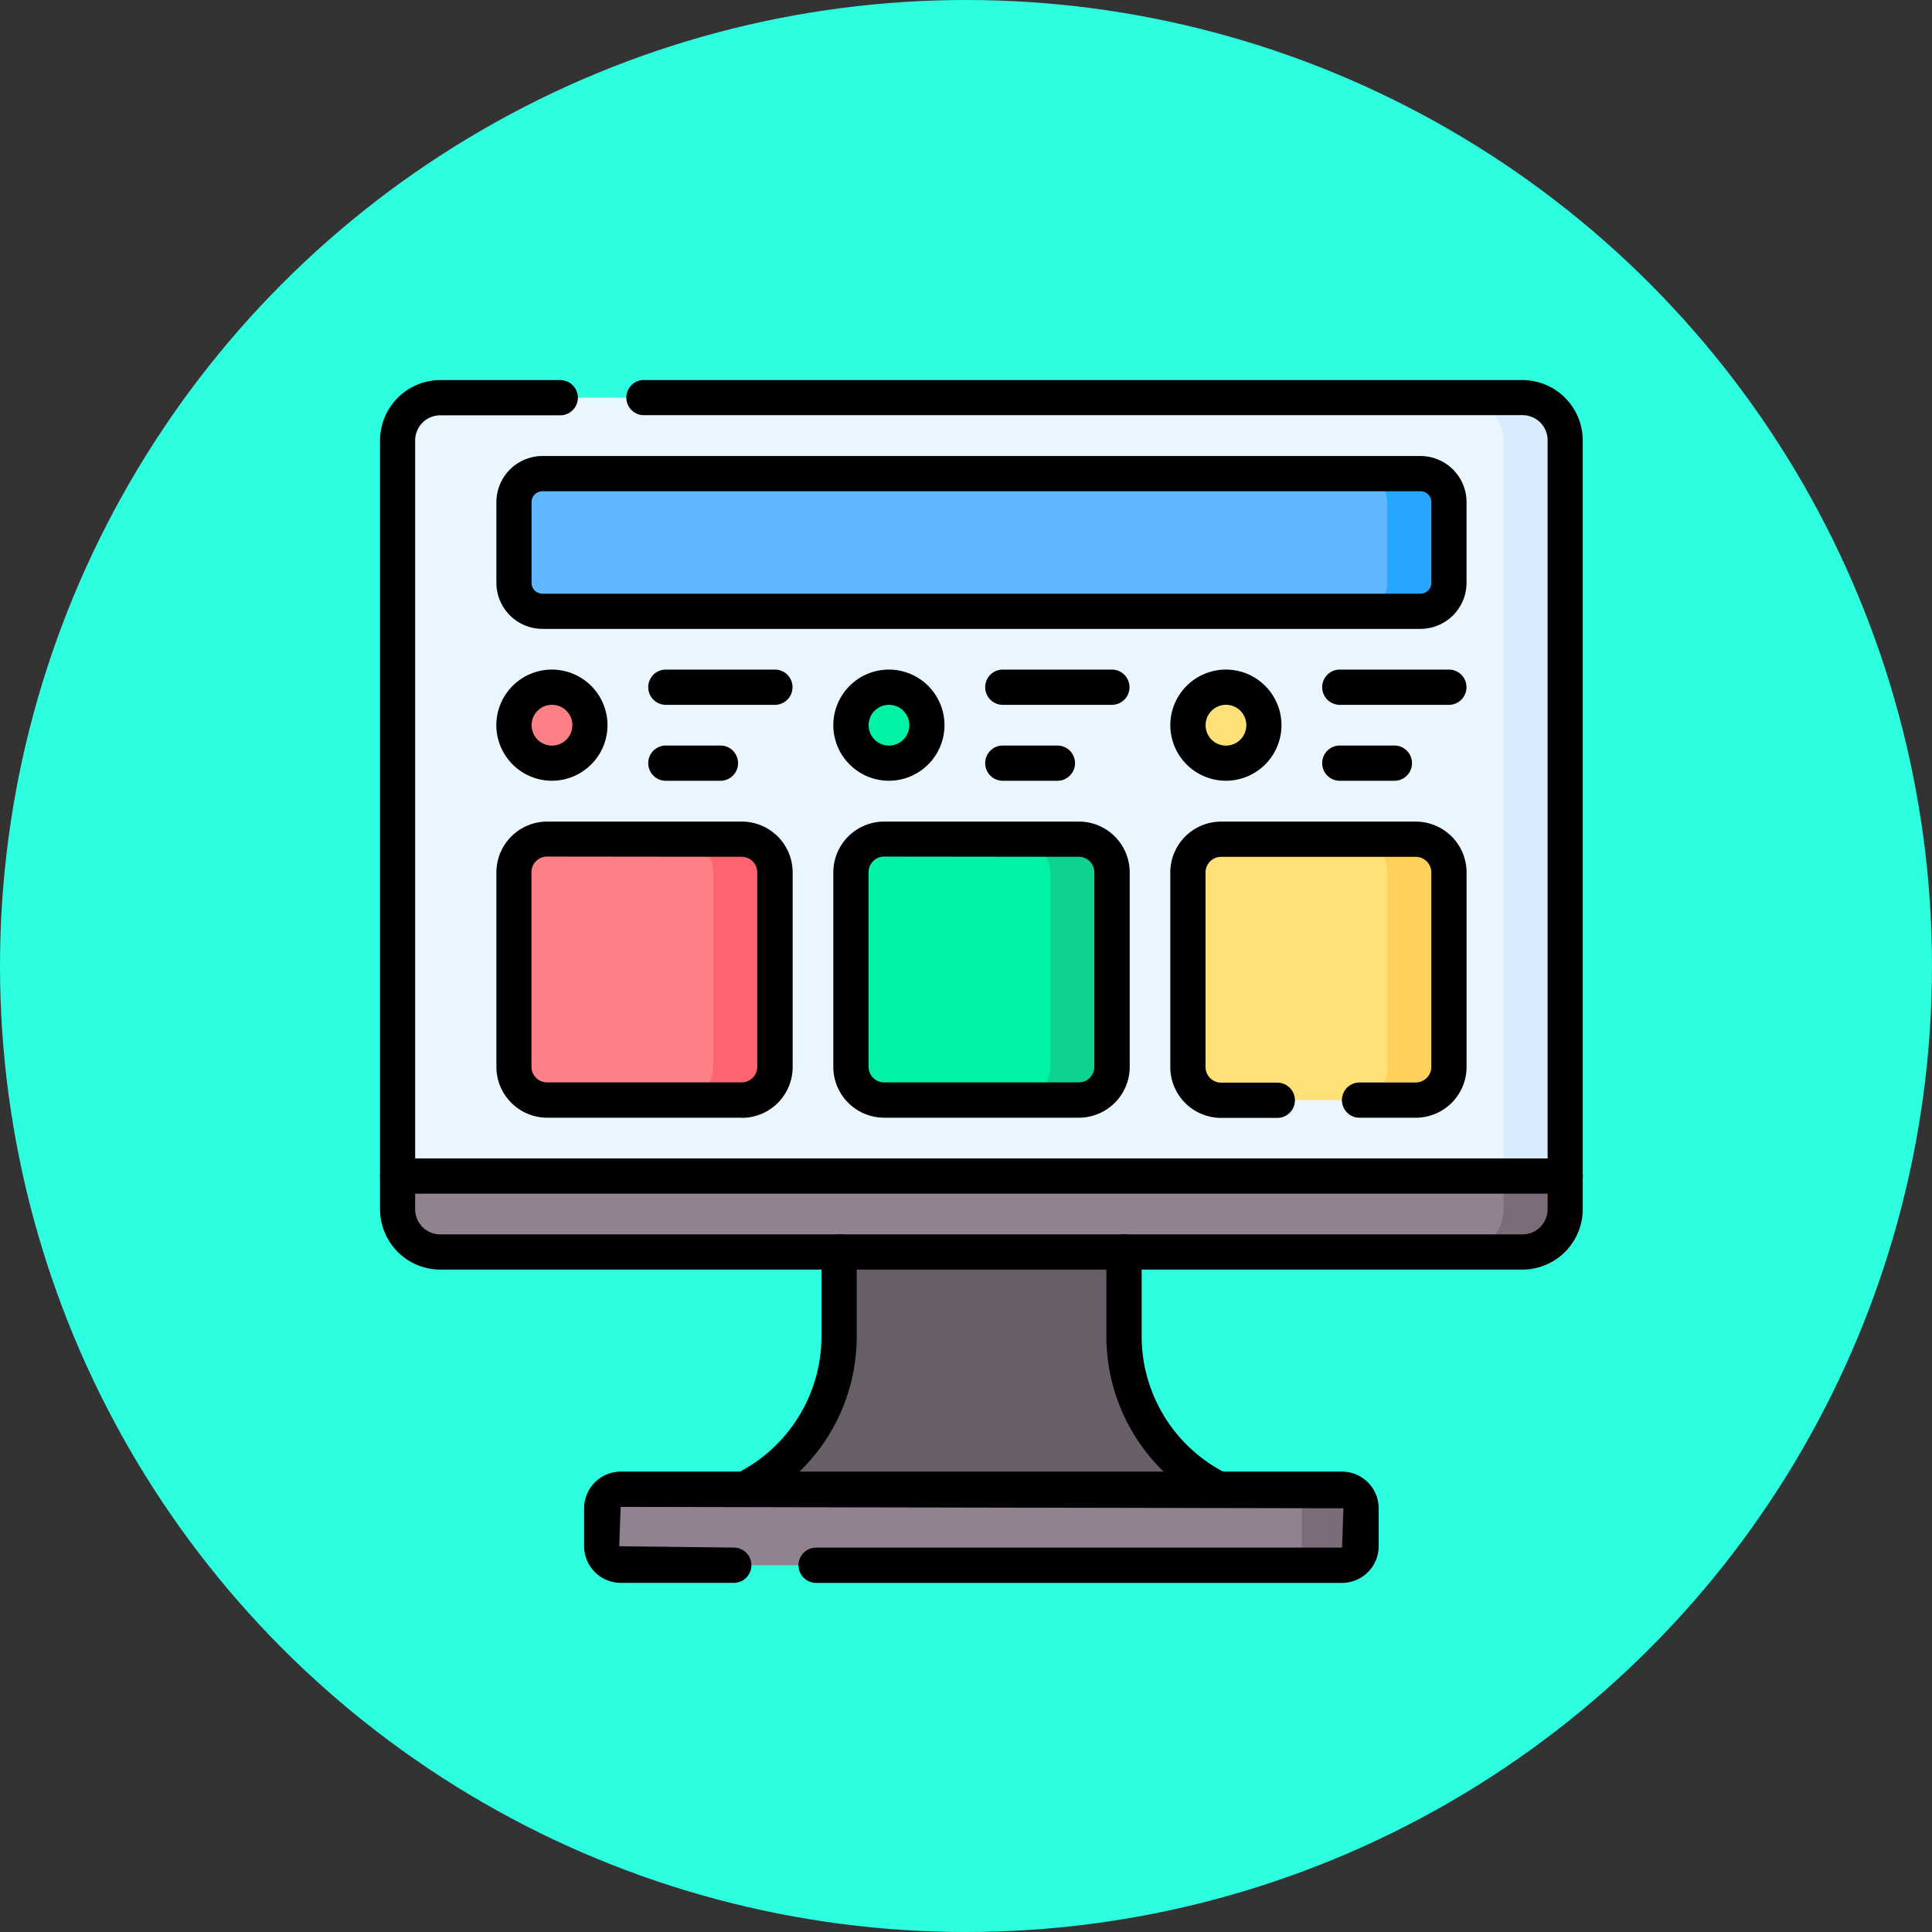 <svg xmlns="http://www.w3.org/2000/svg" width="61" height="61" viewBox="0 0 61 61">
  <rect x="0" y="0" width="61" height="61" fill="#333333" stroke="none"/>
  <g id="Grupo_1074209" data-name="Grupo 1074209" transform="translate(-4109 5422)">
    <circle id="Elipse_9665" data-name="Elipse 9665" cx="30.5" cy="30.5" r="30.5" transform="translate(4109 -5422)" fill="#2cfedf"/>
    <g id="tablero-de-humor" transform="translate(4121 -5410)">
      <g id="Grupo_1074204" data-name="Grupo 1074204" transform="translate(0.556 0.556)">
        <path id="Trazado_826223" data-name="Trazado 826223" d="M44.364,32.076H7.5V8.849A1.349,1.349,0,0,1,8.849,7.5H43.015a1.349,1.349,0,0,1,1.349,1.349V32.076Z" transform="translate(-7.5 -7.5)" fill="#eaf6ff"/>
        <path id="Trazado_826224" data-name="Trazado 826224" d="M57,43.272V40.724a.9.9,0,0,1,.9-.9H85.62a.9.9,0,0,1,.9.9v2.548a.9.9,0,0,1-.9.9H57.9A.9.9,0,0,1,57,43.272Z" transform="translate(-53.327 -37.427)" fill="#60b7ff"/>
        <path id="Trazado_826225" data-name="Trazado 826225" d="M418.564,39.825h-1.948a.9.9,0,0,1,.9.9v2.548a.9.9,0,0,1-.9.9h1.948a.9.9,0,0,0,.9-.9V40.724A.9.9,0,0,0,418.564,39.825Z" transform="translate(-386.271 -37.427)" fill="#26a6fe"/>
        <path id="Trazado_826226" data-name="Trazado 826226" d="M462,7.5h-1.948A1.349,1.349,0,0,1,461.4,8.849V32.076h1.948V8.849A1.349,1.349,0,0,0,462,7.5Z" transform="translate(-426.486 -7.5)" fill="#d8ecfe"/>
        <path id="Trazado_826227" data-name="Trazado 826227" d="M43.015,341.232H8.849A1.349,1.349,0,0,1,7.5,339.883v-1.049H44.364v1.049A1.349,1.349,0,0,1,43.015,341.232Z" transform="translate(-7.5 -314.258)" fill="#918291"/>
        <path id="Trazado_826228" data-name="Trazado 826228" d="M117.751,474.573H94.973a.6.6,0,0,1-.6-.6v-1.2a.6.6,0,0,1,.6-.6h22.778a.6.6,0,0,1,.6.6v1.2A.6.6,0,0,1,117.751,474.573Z" transform="translate(-87.93 -437.709)" fill="#918291"/>
        <path id="Trazado_826229" data-name="Trazado 826229" d="M386.164,472.175h-1.873a.6.6,0,0,1,.6.6v1.2a.6.6,0,0,1-.6.6h1.873a.6.6,0,0,0,.6-.6v-1.2A.6.6,0,0,0,386.164,472.175Z" transform="translate(-356.343 -437.709)" fill="#7a6d79"/>
        <path id="Trazado_826230" data-name="Trazado 826230" d="M169.969,378.652H154.984a5.422,5.422,0,0,0,3-4.849v-2.643h8.991V373.8a5.422,5.422,0,0,0,3,4.849Z" transform="translate(-144.045 -344.185)" fill="#685e68"/>
        <path id="Trazado_826231" data-name="Trazado 826231" d="M461.4,338.833v1.049a1.349,1.349,0,0,1-1.349,1.349H462a1.349,1.349,0,0,0,1.349-1.349v-1.049Z" transform="translate(-426.486 -314.257)" fill="#7a6d79"/>
        <g id="Grupo_1074198" data-name="Grupo 1074198" transform="translate(3.671 13.936)">
          <path id="Trazado_826232" data-name="Trazado 826232" d="M64.191,203.633H58.047A1.049,1.049,0,0,1,57,202.584V196.44a1.049,1.049,0,0,1,1.049-1.049h6.144a1.049,1.049,0,0,1,1.049,1.049v6.144A1.049,1.049,0,0,1,64.191,203.633Z" transform="translate(-56.998 -195.391)" fill="#fd8087"/>
        </g>
        <g id="Grupo_1074199" data-name="Grupo 1074199" transform="translate(14.311 13.936)">
          <path id="Trazado_826233" data-name="Trazado 826233" d="M207.635,203.633h-6.144a1.049,1.049,0,0,1-1.049-1.049V196.44a1.049,1.049,0,0,1,1.049-1.049h6.144a1.049,1.049,0,0,1,1.049,1.049v6.144A1.049,1.049,0,0,1,207.635,203.633Z" transform="translate(-200.442 -195.391)" fill="#00f2a6"/>
        </g>
        <g id="Grupo_1074200" data-name="Grupo 1074200" transform="translate(24.951 13.936)">
          <path id="Trazado_826234" data-name="Trazado 826234" d="M351.078,203.633h-6.144a1.049,1.049,0,0,1-1.049-1.049V196.44a1.049,1.049,0,0,1,1.049-1.049h6.144a1.049,1.049,0,0,1,1.049,1.049v6.144A1.049,1.049,0,0,1,351.078,203.633Z" transform="translate(-343.885 -195.391)" fill="#ffe177"/>
        </g>
        <path id="Trazado_826235" data-name="Trazado 826235" d="M416.544,195.39H414.6a1.049,1.049,0,0,1,1.049,1.049v6.144a1.049,1.049,0,0,1-1.049,1.049h1.948a1.049,1.049,0,0,0,1.049-1.049v-6.144A1.049,1.049,0,0,0,416.544,195.39Z" transform="translate(-384.4 -181.454)" fill="#ffd15b"/>
        <path id="Trazado_826236" data-name="Trazado 826236" d="M273.1,195.39h-1.948a1.049,1.049,0,0,1,1.049,1.049v6.144a1.049,1.049,0,0,1-1.049,1.049H273.1a1.049,1.049,0,0,0,1.049-1.049v-6.144A1.049,1.049,0,0,0,273.1,195.39Z" transform="translate(-251.597 -181.454)" fill="#0ed290"/>
        <path id="Trazado_826237" data-name="Trazado 826237" d="M129.658,195.39H127.71a1.049,1.049,0,0,1,1.049,1.049v6.144a1.049,1.049,0,0,1-1.049,1.049h1.948a1.049,1.049,0,0,0,1.049-1.049v-6.144A1.049,1.049,0,0,0,129.658,195.39Z" transform="translate(-118.794 -181.454)" fill="#fe646f"/>
        <g id="Grupo_1074201" data-name="Grupo 1074201" transform="translate(3.671 9.141)">
          <circle id="Elipse_9863" data-name="Elipse 9863" cx="1.199" cy="1.199" r="1.199" fill="#fd8087"/>
        </g>
        <g id="Grupo_1074202" data-name="Grupo 1074202" transform="translate(14.311 9.141)">
          <circle id="Elipse_9864" data-name="Elipse 9864" cx="1.199" cy="1.199" r="1.199" fill="#00f2a6"/>
        </g>
        <g id="Grupo_1074203" data-name="Grupo 1074203" transform="translate(24.951 9.141)">
          <circle id="Elipse_9865" data-name="Elipse 9865" cx="1.199" cy="1.199" r="1.199" fill="#ffe177"/>
        </g>
      </g>
      <g id="Grupo_1074208" data-name="Grupo 1074208" transform="translate(0 0)">
        <path id="Trazado_826238" data-name="Trazado 826238" d="M78.676,37.783H50.953A1.457,1.457,0,0,1,49.5,36.328V33.78a1.457,1.457,0,0,1,1.455-1.455H78.676a1.457,1.457,0,0,1,1.455,1.455v2.548A1.457,1.457,0,0,1,78.676,37.783ZM50.953,33.438a.343.343,0,0,0-.343.343v2.548a.343.343,0,0,0,.343.343H78.676a.343.343,0,0,0,.343-.343V33.78a.343.343,0,0,0-.343-.343Z" transform="translate(-45.827 -29.927)"/>
        <path id="Trazado_826239" data-name="Trazado 826239" d="M148.039,372.264a.556.556,0,0,1-.249-1.054,4.839,4.839,0,0,0,2.69-4.352v-2.643a.556.556,0,0,1,1.113,0v2.643a5.945,5.945,0,0,1-3.3,5.347A.554.554,0,0,1,148.039,372.264Z" transform="translate(-136.543 -336.685)"/>
        <path id="Trazado_826240" data-name="Trazado 826240" d="M312.663,372.264a.554.554,0,0,1-.248-.059,5.946,5.946,0,0,1-3.3-5.347v-2.643a.556.556,0,0,1,1.113,0v2.643a4.839,4.839,0,0,0,2.69,4.352.556.556,0,0,1-.249,1.054Z" transform="translate(-286.182 -336.685)"/>
        <path id="Trazado_826241" data-name="Trazado 826241" d="M36.072,28.086H1.9a1.907,1.907,0,0,1-1.9-1.9V1.9A1.907,1.907,0,0,1,1.9,0H5.689a.556.556,0,0,1,0,1.113H1.9a.793.793,0,0,0-.792.792V26.182a.793.793,0,0,0,.792.792H36.072a.793.793,0,0,0,.792-.792V1.9a.793.793,0,0,0-.792-.792H8.285A.556.556,0,0,1,8.285,0H36.072a1.907,1.907,0,0,1,1.9,1.9V26.182A1.907,1.907,0,0,1,36.072,28.086Z" transform="translate(0 0)"/>
        <path id="Línea_267" data-name="Línea 267" d="M29.92-6.387H-6.944A.556.556,0,0,1-7.5-6.944.556.556,0,0,1-6.944-7.5H29.92a.556.556,0,0,1,.556.556A.556.556,0,0,1,29.92-6.387Z" transform="translate(7.5 32.076)"/>
        <path id="Trazado_826242" data-name="Trazado 826242" d="M110.8,468.181H94.195a.556.556,0,1,1,0-1.113H110.8l.044-1.242-22.821-.044-.044,1.242,3.616.043a.556.556,0,1,1,0,1.113H88.026a1.157,1.157,0,0,1-1.156-1.156v-1.2a1.158,1.158,0,0,1,1.156-1.156H110.8a1.158,1.158,0,0,1,1.156,1.156v1.2A1.157,1.157,0,0,1,110.8,468.181Z" transform="translate(-80.427 -430.204)"/>
        <g id="Grupo_1074205" data-name="Grupo 1074205" transform="translate(3.671 13.936)">
          <path id="Trazado_826243" data-name="Trazado 826243" d="M57.247,197.245H51.1A1.607,1.607,0,0,1,49.5,195.64V189.5a1.607,1.607,0,0,1,1.605-1.605h6.144a1.607,1.607,0,0,1,1.605,1.605v6.144a1.605,1.605,0,0,1-1.605,1.605ZM51.1,189a.493.493,0,0,0-.493.493v6.144a.493.493,0,0,0,.493.493h6.144a.493.493,0,0,0,.493-.493V189.5a.493.493,0,0,0-.493-.493Z" transform="translate(-49.498 -187.891)"/>
        </g>
        <g id="Grupo_1074206" data-name="Grupo 1074206" transform="translate(14.311 13.936)">
          <path id="Trazado_826244" data-name="Trazado 826244" d="M200.691,197.245h-6.144a1.607,1.607,0,0,1-1.605-1.605V189.5a1.607,1.607,0,0,1,1.605-1.605h6.144A1.607,1.607,0,0,1,202.3,189.5v6.144A1.607,1.607,0,0,1,200.691,197.245ZM194.547,189a.493.493,0,0,0-.493.493v6.144a.493.493,0,0,0,.493.493h6.144a.493.493,0,0,0,.493-.493V189.5a.493.493,0,0,0-.493-.493Z" transform="translate(-192.942 -187.891)"/>
        </g>
        <g id="Grupo_1074207" data-name="Grupo 1074207" transform="translate(24.95 13.936)">
          <path id="Trazado_826245" data-name="Trazado 826245" d="M344.13,197.245h-1.774a.556.556,0,1,1,0-1.113h1.774a.493.493,0,0,0,.492-.493V189.5a.493.493,0,0,0-.492-.493h-6.144a.493.493,0,0,0-.493.493v6.144a.493.493,0,0,0,.493.493h1.773a.556.556,0,0,1,0,1.113h-1.773a1.607,1.607,0,0,1-1.606-1.605V189.5a1.607,1.607,0,0,1,1.606-1.605h6.144a1.607,1.607,0,0,1,1.605,1.605v6.144A1.607,1.607,0,0,1,344.13,197.245Z" transform="translate(-336.38 -187.89)"/>
        </g>
        <path id="Elipse_9866" data-name="Elipse 9866" d="M-5.745-7.5A1.757,1.757,0,0,1-3.99-5.745,1.757,1.757,0,0,1-5.745-3.99,1.757,1.757,0,0,1-7.5-5.745,1.757,1.757,0,0,1-5.745-7.5Zm0,2.4A.643.643,0,0,0-5.1-5.745a.643.643,0,0,0-.643-.643.643.643,0,0,0-.643.643A.643.643,0,0,0-5.745-5.1Z" transform="translate(11.171 16.641)"/>
        <path id="Línea_268" data-name="Línea 268" d="M-5.22-6.387H-6.944A.556.556,0,0,1-7.5-6.944.556.556,0,0,1-6.944-7.5H-5.22a.556.556,0,0,1,.556.556A.556.556,0,0,1-5.22-6.387Z" transform="translate(15.967 19.039)"/>
        <path id="Línea_269" data-name="Línea 269" d="M-3.5-6.387H-6.944A.556.556,0,0,1-7.5-6.944.556.556,0,0,1-6.944-7.5H-3.5a.556.556,0,0,1,.556.556A.556.556,0,0,1-3.5-6.387Z" transform="translate(15.967 16.641)"/>
        <path id="Elipse_9867" data-name="Elipse 9867" d="M-5.745-7.5A1.757,1.757,0,0,1-3.99-5.745,1.757,1.757,0,0,1-5.745-3.99,1.757,1.757,0,0,1-7.5-5.745,1.757,1.757,0,0,1-5.745-7.5Zm0,2.4A.643.643,0,0,0-5.1-5.745a.643.643,0,0,0-.643-.643.643.643,0,0,0-.643.643A.643.643,0,0,0-5.745-5.1Z" transform="translate(21.811 16.641)"/>
        <path id="Línea_270" data-name="Línea 270" d="M-5.22-6.387H-6.944A.556.556,0,0,1-7.5-6.944.556.556,0,0,1-6.944-7.5H-5.22a.556.556,0,0,1,.556.556A.556.556,0,0,1-5.22-6.387Z" transform="translate(26.606 19.039)"/>
        <path id="Línea_271" data-name="Línea 271" d="M-3.5-6.387H-6.944A.556.556,0,0,1-7.5-6.944.556.556,0,0,1-6.944-7.5H-3.5a.556.556,0,0,1,.556.556A.556.556,0,0,1-3.5-6.387Z" transform="translate(26.606 16.641)"/>
        <path id="Elipse_9868" data-name="Elipse 9868" d="M-5.745-7.5A1.757,1.757,0,0,1-3.99-5.745,1.757,1.757,0,0,1-5.745-3.99,1.757,1.757,0,0,1-7.5-5.745,1.757,1.757,0,0,1-5.745-7.5Zm0,2.4A.643.643,0,0,0-5.1-5.745a.643.643,0,0,0-.643-.643.643.643,0,0,0-.643.643A.643.643,0,0,0-5.745-5.1Z" transform="translate(32.451 16.641)"/>
        <path id="Línea_272" data-name="Línea 272" d="M-5.22-6.387H-6.944A.556.556,0,0,1-7.5-6.944.556.556,0,0,1-6.944-7.5H-5.22a.556.556,0,0,1,.556.556A.556.556,0,0,1-5.22-6.387Z" transform="translate(37.246 19.039)"/>
        <path id="Línea_273" data-name="Línea 273" d="M-3.5-6.387H-6.944A.556.556,0,0,1-7.5-6.944.556.556,0,0,1-6.944-7.5H-3.5a.556.556,0,0,1,.556.556A.556.556,0,0,1-3.5-6.387Z" transform="translate(37.246 16.641)"/>
      </g>
    </g>
  </g>
</svg>

